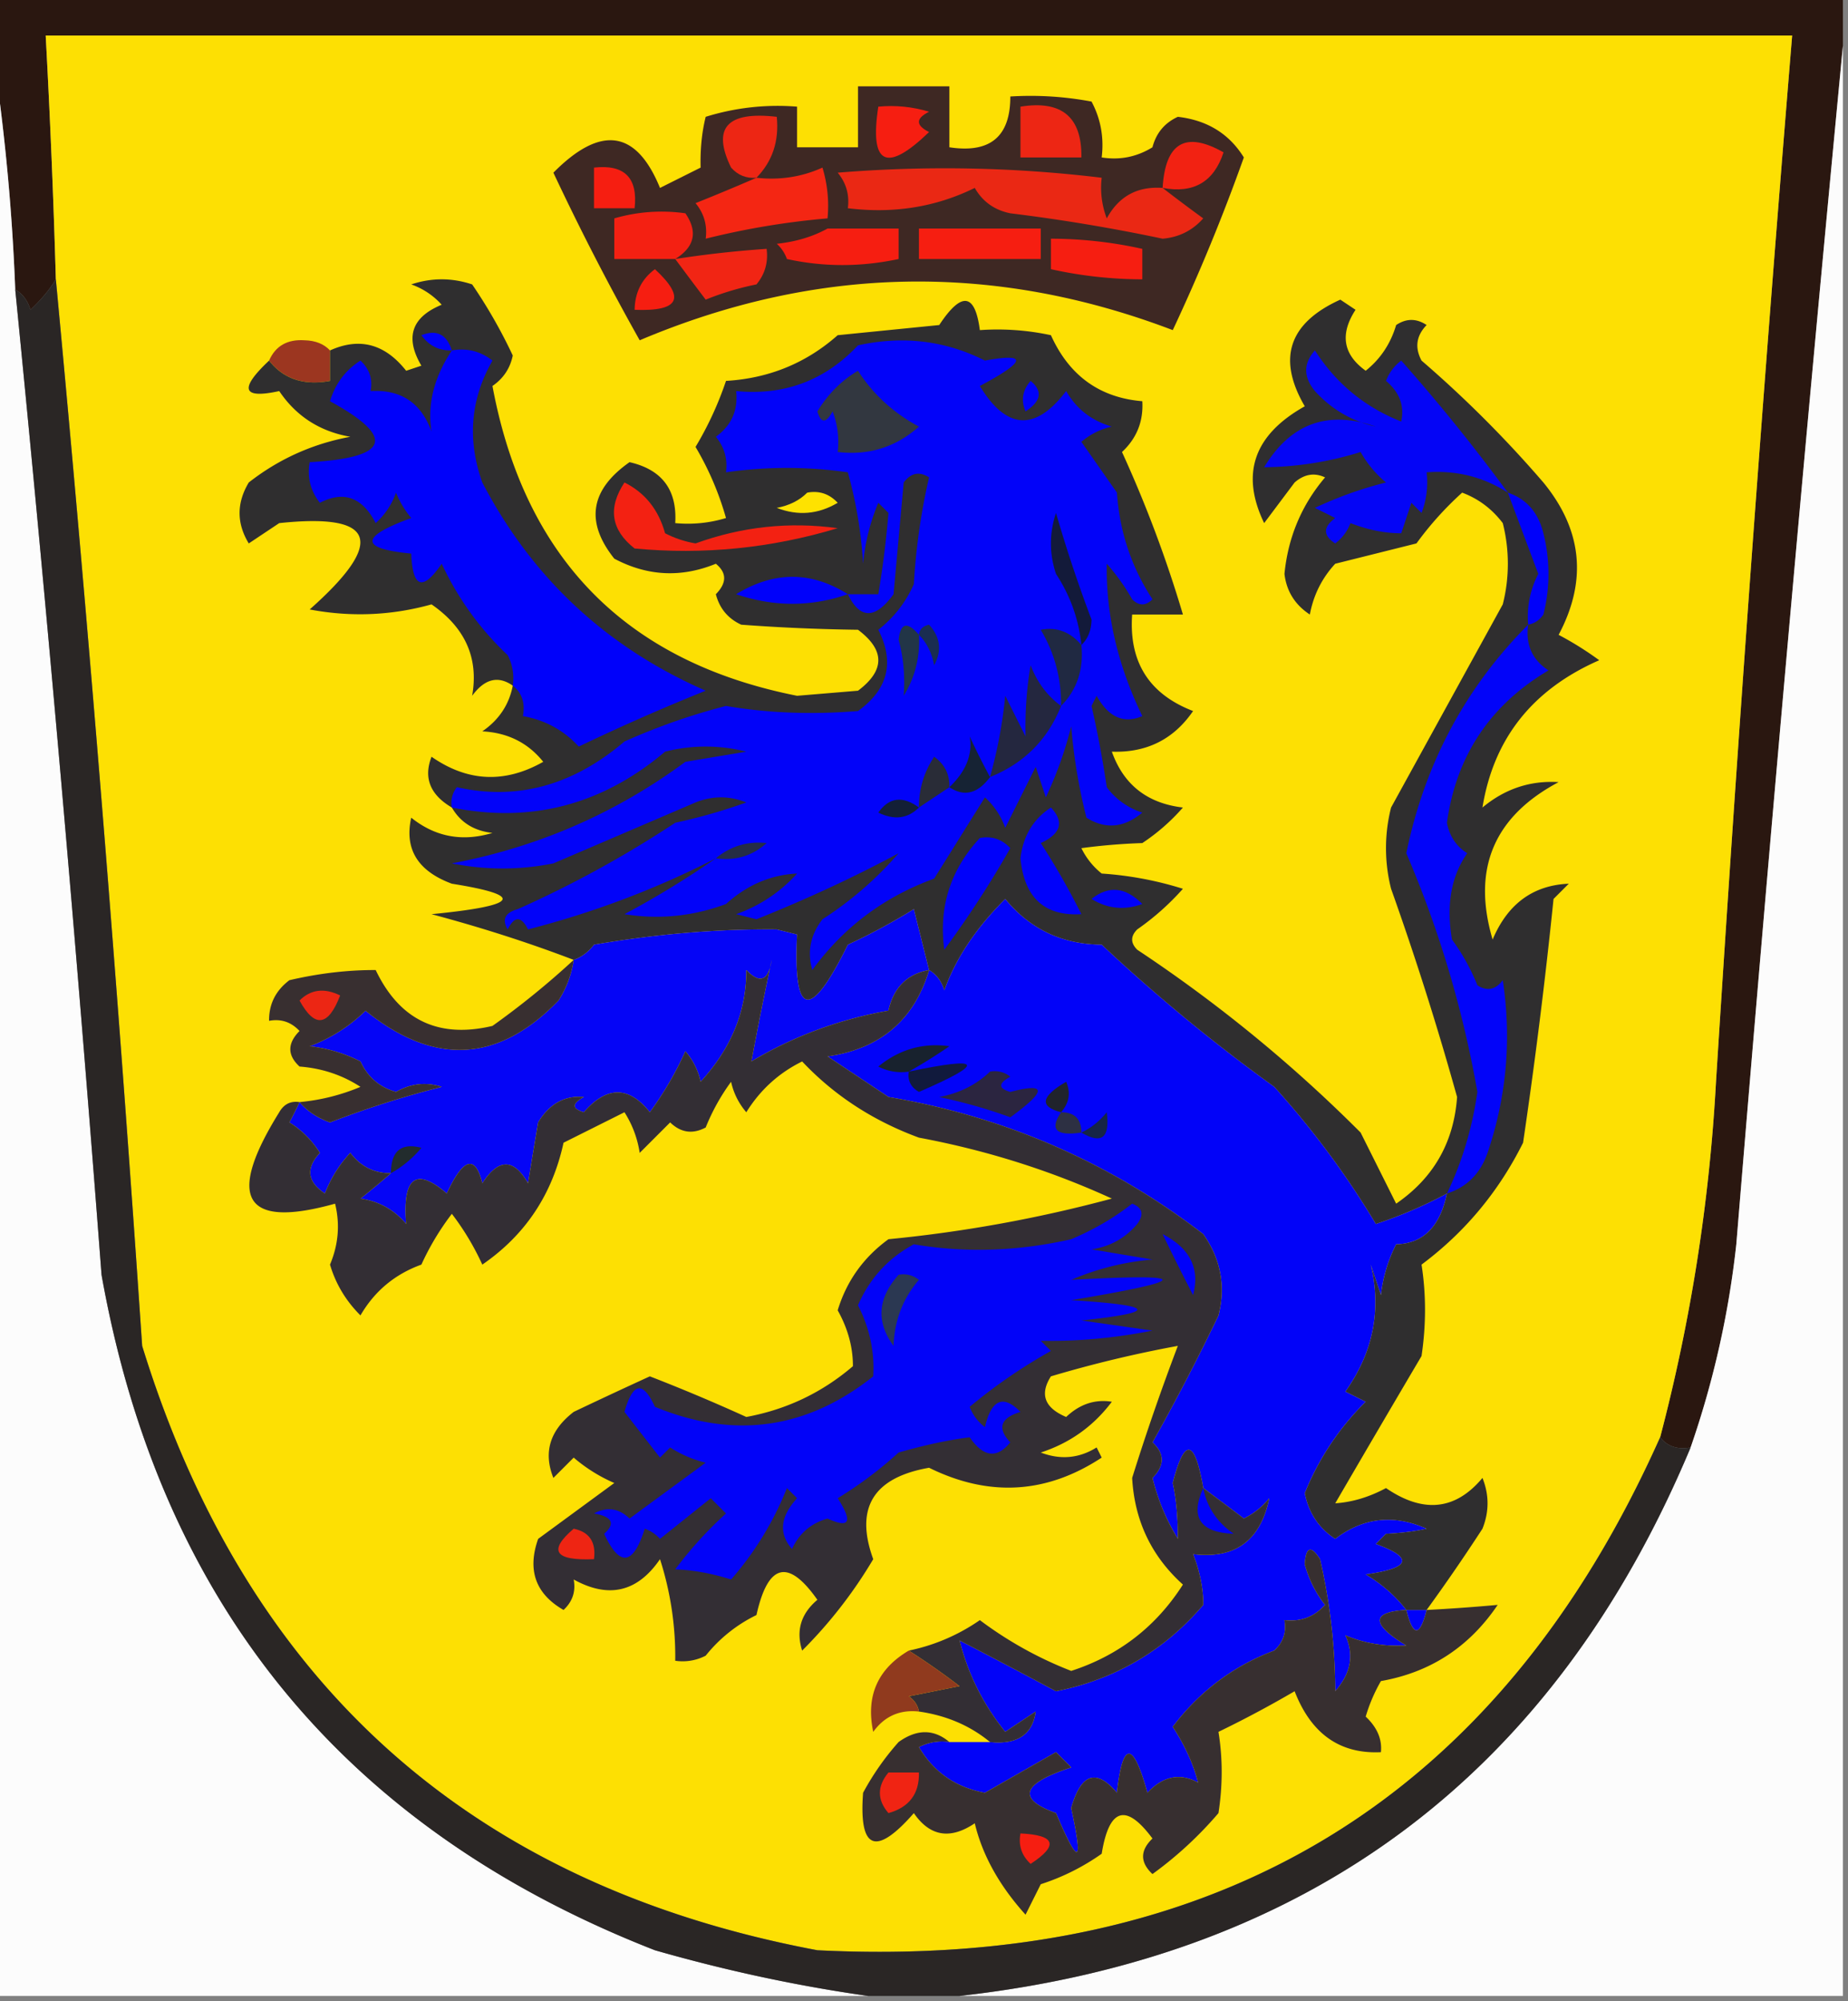 <svg xmlns="http://www.w3.org/2000/svg" width="182" height="197" style="shape-rendering:geometricPrecision;text-rendering:geometricPrecision;image-rendering:optimizeQuality;fill-rule:evenodd;clip-rule:evenodd"><rect width="100%" height="100%" fill="#808080" stroke="none"/><path style="opacity:1" fill="#2a1710" d="M-.5-.5h182v5a8861.094 8861.094 0 0 0-10.5 118 91.091 91.091 0 0 1-4.5 20c-1.291.237-2.291-.096-3-1a174.89 174.89 0 0 0 5.5-35c2.171-34.367 4.671-68.7 7.5-103H4.5c.435 7.995.769 15.995 1 24-.626 1.029-1.459 2.029-2.5 3-.278-.916-.778-1.582-1.5-2a210.974 210.974 0 0 0-2-22v-7z"/><path style="opacity:1" fill="#fde003" d="M163.5 141.5c-15.921 35.647-43.588 52.48-83 50.5-34.077-6.405-56.243-26.238-66.5-59.5a3992.44 3992.44 0 0 0-8.5-105 940.517 940.517 0 0 0-1-24h172a5377.244 5377.244 0 0 0-7.5 103 174.89 174.89 0 0 1-5.5 35z"/><path style="opacity:1" fill="#fcfcfc" d="M181.5 4.5v192h-87c34.542-3.867 58.542-21.867 72-54a91.091 91.091 0 0 0 4.5-20 8861.094 8861.094 0 0 1 10.5-118zM-.5 6.5a210.974 210.974 0 0 1 2 22 4210.336 4210.336 0 0 1 8.5 97c5.767 32.386 23.934 54.553 54.5 66.5 7.038 2.015 14.038 3.515 21 4.5h-86V6.5z"/><path style="opacity:1" fill="#3e2823" d="M84.5 8.5h9v6c4.012.613 6.012-1.054 6-5a32.438 32.438 0 0 1 8 .5c.906 1.7 1.239 3.533 1 5.5 1.788.285 3.455-.048 5-1 .365-1.402 1.199-2.402 2.5-3 2.887.332 5.054 1.665 6.5 4a191.185 191.185 0 0 1-7 17c-17.586-6.695-35.086-6.362-52.5 1A254.827 254.827 0 0 1 54.5 17c4.667-4.711 8.167-4.211 10.5 1.5l4-2c-.046-1.813.12-3.48.5-5a23.843 23.843 0 0 1 9-1v4h6v-6z"/><path style="opacity:1" fill="#f22212" d="M114.5 18.5c.263-4.455 2.263-5.622 6-3.5-.95 2.91-2.95 4.077-6 3.5z"/><path style="opacity:1" fill="#ed2614" d="M74.5 17.5c-.996.086-1.83-.248-2.5-1-1.905-3.904-.405-5.57 4.5-5 .241 2.386-.425 4.386-2 6zM100.5 10.5c4.06-.652 6.06 1.015 6 5h-6v-5z"/><path style="opacity:1" fill="#f61e11" d="M86.5 10.5c1.7-.16 3.366.007 5 .5-1.333.667-1.333 1.333 0 2-4.21 4.063-5.876 3.23-5-2.5zM58.5 16.5c3-.333 4.333 1 4 4h-4v-4z"/><path style="opacity:1" fill="#f42613" d="M74.5 17.5c2.293.256 4.46-.077 6.5-1 .493 1.634.66 3.3.5 5a76.288 76.288 0 0 0-12 2c.17-1.322-.163-2.489-1-3.5a217.163 217.163 0 0 0 6-2.5z"/><path style="opacity:1" fill="#ea2814" d="M114.5 18.5c1.265.98 2.599 1.98 4 3-1.059 1.196-2.393 1.863-4 2a175.864 175.864 0 0 0-15-2.5c-1.56-.318-2.728-1.15-3.5-2.5-3.836 1.889-8.003 2.555-12.5 2 .17-1.322-.163-2.489-1-3.5 8.694-.71 17.36-.544 26 .5a8.43 8.43 0 0 0 .5 4c1.186-2.177 3.019-3.177 5.5-3z"/><path style="opacity:1" fill="#f42012" d="M66.5 25.5h-6v-4a16.603 16.603 0 0 1 7-.5c1.243 1.816.91 3.316-1 4.5z"/><path style="opacity:1" fill="#f61e11" d="M81.5 22.5h7v3c-3.713.793-7.38.793-11 0a3.646 3.646 0 0 0-1-1.5c1.882-.198 3.548-.698 5-1.5zM90.5 22.5h12v3h-12v-3zM103.5 23.5c3.045.008 6.045.341 9 1v3a41.742 41.742 0 0 1-9-1v-3z"/><path style="opacity:1" fill="#f12514" d="M66.5 25.5c2.982-.463 5.982-.796 9-1 .17 1.322-.163 2.489-1 3.5a28.04 28.04 0 0 0-5 1.5 493.061 493.061 0 0 1-3-4z"/><path style="opacity:1" fill="#f61e11" d="M64.5 26.5c3.077 2.843 2.41 4.177-2 4 .027-1.7.694-3.033 2-4z"/><path style="opacity:1" fill="#9c3620" d="M32.5 34.5v3c-2.582.475-4.582-.192-6-2 .634-1.447 1.8-2.113 3.5-2 1.07.028 1.903.361 2.5 1z"/><path style="opacity:1" fill="#2f2e2f" d="M140.5 158.5h-2c-1.074-1.385-2.407-2.551-4-3.5 4.432-.623 4.765-1.623 1-3l1-1c1.585-.085 2.918-.251 4-.5-3.236-1.441-6.236-1.108-9 1-1.612-1.049-2.612-2.549-3-4.5a26.63 26.63 0 0 1 6-9l-2-1c2.737-3.854 3.57-8.02 2.5-12.5l1 3a14.72 14.72 0 0 1 1.5-5c2.659-.067 4.326-1.734 5-5a43.859 43.859 0 0 1-7 3 85.133 85.133 0 0 0-10-13.5 169.815 169.815 0 0 1-17-14c-3.886-.026-7.052-1.526-9.5-4.5-2.885 2.867-4.885 5.867-6 9-.278-.916-.778-1.582-1.5-2l-1.5-6a60.727 60.727 0 0 1-6.5 3.5c-3.722 7.537-5.388 7.204-5-1l-2-.5c-5.869-.053-11.869.447-18 1.5-.544.717-1.21 1.217-2 1.5-4.37-1.673-9.036-3.173-14-4.5 8.61-.841 9.278-1.841 2-3-3.355-1.242-4.689-3.409-4-6.5 2.367 1.895 5.034 2.395 8 1.5-1.82-.2-3.153-1.034-4-2.5-2.14-1.255-2.807-2.922-2-5 3.55 2.475 7.217 2.642 11 .5-1.497-1.87-3.497-2.87-6-3 1.641-1.129 2.641-2.629 3-4.5-1.44-1.01-2.772-.676-4 1 .656-3.705-.678-6.705-4-9-3.943 1.1-7.943 1.267-12 .5 7.535-6.68 6.535-9.514-3-8.5l-3 2c-1.206-1.984-1.206-3.984 0-6 2.957-2.312 6.29-3.812 10-4.5-2.996-.522-5.33-2.022-7-4.5-3.64.797-3.974-.203-1-3 1.418 1.808 3.418 2.475 6 2v-3c2.908-1.317 5.408-.65 7.5 2l1.5-.5c-1.64-2.776-.973-4.776 2-6a7.291 7.291 0 0 0-3-2c2-.667 4-.667 6 0a50.125 50.125 0 0 1 4 7c-.26 1.261-.926 2.261-2 3 3.166 17 13.166 27.166 30 30.5l6-.5c2.667-2 2.667-4 0-6-3.901-.05-7.734-.217-11.5-.5-1.301-.598-2.135-1.598-2.5-3 1.09-1.109 1.09-2.109 0-3-3.408 1.394-6.741 1.228-10-.5-2.88-3.61-2.38-6.777 1.5-9.5 3.198.73 4.698 2.73 4.5 6 1.7.16 3.366-.007 5-.5-.7-2.472-1.7-4.805-3-7a33.289 33.289 0 0 0 3-6.5c4.224-.25 7.891-1.75 11-4.5l10-1c2.193-3.324 3.526-3.157 4 .5a24.94 24.94 0 0 1 7 .5c1.799 3.983 4.799 6.15 9 6.5.117 1.983-.55 3.65-2 5a122.121 122.121 0 0 1 6 16h-5c-.333 4.667 1.667 7.833 6 9.5-1.912 2.788-4.579 4.121-8 4 1.155 3.254 3.489 5.087 7 5.5a19.897 19.897 0 0 1-4 3.5 59.608 59.608 0 0 0-6 .5 7.253 7.253 0 0 0 2 2.5 34.21 34.21 0 0 1 8 1.5 25.501 25.501 0 0 1-4.5 4c-.667.667-.667 1.333 0 2a141.639 141.639 0 0 1 22 18l3.5 7c3.681-2.528 5.681-6.028 6-10.5a304.493 304.493 0 0 0-6.5-20.5 16.242 16.242 0 0 1 0-8l11-20a16.242 16.242 0 0 0 0-8c-1.062-1.4-2.395-2.4-4-3a32.302 32.302 0 0 0-4.5 5l-8 2c-1.306 1.412-2.14 3.079-2.5 5-1.464-.959-2.297-2.292-2.5-4 .357-3.618 1.691-6.785 4-9.5-1.049-.492-2.049-.326-3 .5l-3 4c-2.346-4.86-1.012-8.693 4-11.5-2.742-4.702-1.575-8.202 3.5-10.5l1.5 1c-1.562 2.4-1.229 4.4 1 6 1.45-1.155 2.45-2.655 3-4.5 1-.667 2-.667 3 0-1.017 1.05-1.184 2.216-.5 3.5a114.071 114.071 0 0 1 12 12c3.835 4.673 4.335 9.673 1.5 15a32.042 32.042 0 0 1 4 2.5c-6.568 2.877-10.401 7.71-11.5 14.5 2.206-1.84 4.706-2.674 7.5-2.5-6.384 3.388-8.551 8.555-6.5 15.5 1.484-3.517 3.984-5.35 7.5-5.5l-1.5 1.5a538.546 538.546 0 0 1-3 24c-2.401 4.819-5.735 8.819-10 12 .456 2.928.456 5.928 0 9a2626.918 2626.918 0 0 0-8.5 14.5c1.678-.112 3.345-.612 5-1.5 3.678 2.514 6.845 2.181 9.5-1 .667 1.667.667 3.333 0 5a185.698 185.698 0 0 1-5.5 8z"/><path style="opacity:1" fill="#0204f9" d="M150.5 61.5c-.273 1.951.393 3.451 2 4.5-5.749 3.411-9.082 8.411-10 15 .255 1.326.922 2.326 2 3-1.583 2.266-2.083 5.1-1.5 8.5a20.509 20.509 0 0 1 2.5 4.5c.949.617 1.782.45 2.5-.5.878 5.796.378 11.463-1.5 17-.711 2.045-2.044 3.378-4 4 1.495-3.108 2.495-6.441 3-10a105.91 105.91 0 0 0-7-23.5c1.81-8.792 5.81-16.292 12-22.5z"/><path style="opacity:1" fill="#0001fa" d="M83.5 58.5c-3.623 1.258-7.29 1.258-11 0 3.726-2.279 7.393-2.279 11 0zM148.5 48.5c1.835.622 3.002 1.956 3.5 4a16.242 16.242 0 0 1 0 8c-.383.556-.883.89-1.5 1a9.107 9.107 0 0 1 1-5 2554.06 2554.06 0 0 1-3-8z"/><path style="opacity:1" fill="#fee200" d="M79.5 48.5c1.175-.219 2.175.114 3 1-1.921 1.141-3.921 1.308-6 .5 1.237-.232 2.237-.732 3-1.5z"/><path style="opacity:1" fill="#f32112" d="M61.5 47.5c2.022 1.007 3.355 2.674 4 5 .946.487 1.946.82 3 1 4.56-1.654 9.226-2.154 14-1.5-6.551 1.973-13.218 2.64-20 2-2.324-1.825-2.657-3.991-1-6.5z"/><path style="opacity:1" fill="#0001fa" d="M101.5 37.5c1.213.997 1.046 1.997-.5 3-.47-1.077-.303-2.077.5-3z"/><path style="opacity:1" fill="#0405f6" d="M148.5 48.5c-2.413-1.55-5.079-2.217-8-2a8.43 8.43 0 0 1-.5 4l-1-1-1 3c-1.583.007-3.249-.326-5-1a4.458 4.458 0 0 1-1.5 2c-1.211-.774-1.211-1.607 0-2.5l-2-1a38.108 38.108 0 0 1 7-2.5 10.756 10.756 0 0 1-2.5-3 32.96 32.96 0 0 1-9.5 1.5c2.608-4.313 6.274-5.647 11-4-2.369-.536-4.369-1.703-6-3.5-1.145-1.391-1.145-2.724 0-4 2.088 3.257 4.922 5.59 8.5 7 .333-1.547-.167-2.88-1.5-4a4.458 4.458 0 0 1 1.5-2 181.113 181.113 0 0 1 10.5 13z"/><path style="opacity:1" fill="#0001fa" d="M44.5 34.5c1.478-.262 2.811.071 4 1-2.169 3.79-2.502 7.79-1 12 4.904 9.403 12.237 16.236 22 20.5A208.131 208.131 0 0 0 57 73.5c-1.482-1.612-3.315-2.612-5.5-3 .237-1.291-.096-2.291-1-3a4.932 4.932 0 0 0-.5-3c-2.715-2.557-4.882-5.557-6.5-9-1.867 2.73-2.867 2.396-3-1-5.086-.481-5.086-1.648 0-3.5a9.468 9.468 0 0 1-1.5-2.5 7.291 7.291 0 0 1-2 3c-1.316-2.547-3.15-3.214-5.5-2-.929-1.189-1.262-2.522-1-4 7.851-.44 8.518-2.44 2-6 .526-1.73 1.526-3.064 3-4 .886.825 1.219 1.825 1 3 2.99-.17 4.99 1.163 6 4-.43-2.681.236-5.348 2-8z"/><path style="opacity:1" fill="#0203f9" d="M70.5 84.5c-5.84 2.995-12.007 5.329-18.5 7-.667-1.333-1.333-1.333-2 0-.59-.984-.258-1.65 1-2A107.857 107.857 0 0 0 66.5 81a54.658 54.658 0 0 0 7-2c-1.667-.667-3.333-.667-5 0l-14 6a25.249 25.249 0 0 1-10 0c8.456-1.594 16.123-4.927 23-10l6-1a16.25 16.25 0 0 0-8 0c-6.191 5.236-13.191 7.069-21 5.5a2.428 2.428 0 0 1 .5-2c5.92 1.33 11.42-.17 16.5-4.5a62.503 62.503 0 0 1 10-3.5c4.1.703 8.433.87 13 .5 2.958-2.128 3.624-4.794 2-8a11.529 11.529 0 0 0 3.5-4.5c.207-3.59.707-7.09 1.5-10.5-.95-.617-1.782-.45-2.5.5l-1 11c-1.804 2.481-3.304 2.481-4.5 0h3c.44-2.609.773-5.276 1-8l-1-1a20.216 20.216 0 0 0-1.5 6 42.707 42.707 0 0 0-1.5-9 41.86 41.86 0 0 0-12 0c.17-1.322-.163-2.489-1-3.5 1.537-1.11 2.204-2.61 2-4.5 4.744.46 8.744-1.04 12-4.5 4.418-.976 8.585-.476 12.5 1.5 4.251-.776 4.084.058-.5 2.5 2.628 4.326 5.461 4.492 8.5.5 1.008 1.759 2.508 2.926 4.5 3.5a6.807 6.807 0 0 0-3 1.5l3.5 5c.26 3.831 1.427 7.331 3.5 10.5-.667.667-1.333.667-2 0a20.495 20.495 0 0 0-2.5-3.5c-.089 4.987 1.077 9.987 3.5 15-1.829.782-3.329.116-4.5-2l-.5 1a106.44 106.44 0 0 1 1.5 8 6.977 6.977 0 0 0 3.5 2.5c-1.798 1.505-3.632 1.672-5.5.5a54.164 54.164 0 0 1-1.5-9 38.072 38.072 0 0 1-2.5 7l-1-3-3 6a7.291 7.291 0 0 0-2-3l-5 8c-4.937 1.796-8.937 4.796-12 9-.52-1.789-.187-3.456 1-5a34.692 34.692 0 0 0 7.5-6.5c-4.377 2.35-9.044 4.516-14 6.5l-2-.5a14.582 14.582 0 0 0 6-4c-2.598.126-4.931 1.126-7 3-3.267 1.213-6.6 1.546-10 1a89.98 89.98 0 0 0 9-5.5z"/><path style="opacity:1" fill="#1a2d51" d="M90.5 62.5c.06-.543.393-.876 1-1 1.114 1.223 1.28 2.556.5 4-.232-1.237-.732-2.237-1.5-3z"/><path style="opacity:1" fill="#223547" d="M90.5 62.5a10.1 10.1 0 0 1-1.5 6c.14-1.962-.026-3.796-.5-5.5.183-1.684.85-1.85 2-.5z"/><path style="opacity:1" fill="#131a3a" d="M106.5 63.5c-.255-2.516-1.089-4.85-2.5-7-.667-2-.667-4 0-6a137.482 137.482 0 0 0 3.5 10.5c-.028 1.07-.361 1.903-1 2.5z"/><path style="opacity:1" fill="#323740" d="M84.5 36.5c1.477 2.307 3.477 4.14 6 5.5-2.27 2.023-4.936 2.856-8 2.5a8.434 8.434 0 0 0-.5-4c-.654 1.196-1.154 1.196-1.5 0 1.049-1.716 2.382-3.049 4-4z"/><path style="opacity:1" fill="#0001fa" d="M44.5 34.5c-1.256.039-2.256-.461-3-1.5 1.498-.585 2.498-.085 3 1.5z"/><path style="opacity:1" fill="#202942" d="M106.5 63.5c.241 2.398-.426 4.398-2 6 .034-2.698-.633-5.198-2-7.5 1.566-.3 2.899.2 4 1.5z"/><path style="opacity:1" fill="#24273f" d="M104.5 69.5c-1.32 3.32-3.653 5.653-7 7a46.14 46.14 0 0 0 1.5-8l2 4c-.053-2.436.113-4.77.5-7 .65 1.684 1.65 3.017 3 4z"/><path style="opacity:1" fill="#162334" d="M97.5 76.5c-1.205 1.638-2.538 1.97-4 1 1.644-1.568 2.31-3.235 2-5a70.679 70.679 0 0 0 2 4z"/><path style="opacity:1" fill="#292c37" d="m93.5 77.5-3 2c-.009-1.808.491-3.475 1.5-5 1.039.744 1.539 1.744 1.5 3z"/><path style="opacity:1" fill="#131f37" d="M90.5 79.5c-1.1 1.098-2.434 1.265-4 .5 1.064-1.51 2.397-1.677 4-.5z"/><path style="opacity:1" fill="#0001fa" d="M103.5 79.5c1.328 1.41.995 2.576-1 3.5a72.598 72.598 0 0 1 4 7c-3.628.215-5.628-1.619-6-5.5.257-2.192 1.257-3.86 3-5zM96.5 82.5c1.175-.219 2.175.114 3 1a99.49 99.49 0 0 1-6.5 10c-.568-4.202.599-7.87 3.5-11z"/><path style="opacity:1" fill="#252d46" d="M70.5 84.5c1.442-1.203 3.11-1.703 5-1.5-1.405 1.27-3.071 1.77-5 1.5z"/><path style="opacity:1" fill="#0001fa" d="M107.5 88.5c1.685-1.344 3.352-1.177 5 .5-1.765.64-3.432.473-5-.5z"/><path style="opacity:1" fill="#0203f8" d="M142.5 117.5c-.674 3.266-2.341 4.933-5 5a14.72 14.72 0 0 0-1.5 5l-1-3c1.07 4.48.237 8.646-2.5 12.5l2 1a26.63 26.63 0 0 0-6 9c.388 1.951 1.388 3.451 3 4.5 2.764-2.108 5.764-2.441 9-1-1.082.249-2.415.415-4 .5l-1 1c3.765 1.377 3.432 2.377-1 3 1.593.949 2.926 2.115 4 3.5-3.47.21-3.47 1.377 0 3.5-2.155.116-4.155-.217-6-1 .886 1.902.553 3.735-1 5.5a58.884 58.884 0 0 0-1.5-13c-.889-1.388-1.389-1.222-1.5.5a11.295 11.295 0 0 0 2 4c-1.063 1.188-2.397 1.688-4 1.5.219 1.175-.114 2.175-1 3-4.018 1.509-7.351 4.009-10 7.5 1.196 1.834 2.029 3.667 2.5 5.5-1.779-.979-3.445-.646-5 1-1.423-5.121-2.423-5.121-3 0-2.032-2.405-3.532-1.905-4.5 1.5 1.226 5.601.726 5.768-1.5.5-3.89-1.404-3.39-2.904 1.5-4.5l-1.5-1.5c-2.349 1.34-4.683 2.674-7 4-2.864-.52-5.03-2.02-6.5-4.5a4.934 4.934 0 0 1 3-.5h4c2.683.273 4.183-.727 4.5-3l-3 2c-2.172-2.696-3.672-5.696-4.5-9a720.8 720.8 0 0 1 9.5 5c5.828-1.167 10.661-4 14.5-8.5.007-1.583-.326-3.249-1-5 4.135.507 6.635-1.326 7.5-5.5a7.248 7.248 0 0 1-2.5 2 514.367 514.367 0 0 0-4-3c-.842-4.845-1.842-5.012-3-.5.347 1.569.514 3.402.5 5.5a20.992 20.992 0 0 1-2.5-6c1.211-1.22 1.211-2.387 0-3.5a223.074 223.074 0 0 0 6.5-12.5c.725-2.877.225-5.543-1.5-8-9.17-7.05-19.503-11.55-31-13.5l-6-4c5.193-.748 8.526-3.582 10-8.5.722.418 1.222 1.084 1.5 2 1.115-3.133 3.115-6.133 6-9 2.448 2.974 5.614 4.474 9.5 4.5a169.815 169.815 0 0 0 17 14 85.133 85.133 0 0 1 10 13.5 43.859 43.859 0 0 0 7-3z"/><path style="opacity:1" fill="#0505f6" d="M91.5 95.5c-2.162.397-3.495 1.73-4 4-4.865.863-9.365 2.53-13.5 5a337.09 337.09 0 0 1 2-10c-.324 2.069-1.157 2.402-2.5 1 .029 4.038-1.471 7.704-4.5 11a6.807 6.807 0 0 0-1.5-3 33.218 33.218 0 0 1-3.5 6c-2.072-2.594-4.239-2.594-6.5 0-1.196-.346-1.196-.846 0-1.5-1.887-.163-3.387.671-4.5 2.5l-1 6c-1.402-2.473-2.902-2.473-4.5 0-.697-2.844-1.864-2.511-3.5 1-3.031-2.608-4.365-1.608-4 3-1.171-1.393-2.671-2.227-4.5-2.5a81.819 81.819 0 0 0 3-2.5c-1.643.02-2.976-.647-4-2a12.412 12.412 0 0 0-2.5 4c-1.744-1.149-1.91-2.483-.5-4a9.433 9.433 0 0 0-3-3c.363-.683.696-1.35 1-2 .761.891 1.761 1.558 3 2a95.252 95.252 0 0 1 11-3.5c-1.535-.496-3.035-.33-4.5.5-1.622-.454-2.788-1.454-3.5-3a14.72 14.72 0 0 0-5-1.5 15.83 15.83 0 0 0 5.5-3.5c6.75 5.462 13.084 5.128 19-1a10.123 10.123 0 0 0 1.5-4c.79-.283 1.456-.783 2-1.5 6.131-1.053 12.131-1.553 18-1.5l2 .5c-.388 8.204 1.278 8.537 5 1a60.727 60.727 0 0 0 6.5-3.5l1.5 6z"/><path style="opacity:1" fill="#382f30" d="M56.5 94.5a10.123 10.123 0 0 1-1.5 4c-5.916 6.128-12.25 6.462-19 1a15.83 15.83 0 0 1-5.5 3.5 14.72 14.72 0 0 1 5 1.5c.712 1.546 1.878 2.546 3.5 3 1.465-.83 2.965-.996 4.5-.5a95.252 95.252 0 0 0-11 3.5c-1.239-.442-2.239-1.109-3-2a20.11 20.11 0 0 0 6-1.5c-1.785-1.163-3.785-1.83-6-2-1.211-1.113-1.211-2.28 0-3.5-.825-.886-1.825-1.219-3-1-.02-1.643.647-2.976 2-4 2.909-.677 5.742-1.01 8.5-1 2.353 4.926 6.186 6.76 11.5 5.5a81.18 81.18 0 0 0 8-6.5z"/><path style="opacity:1" fill="#ec2614" d="M29.5 98.5c1.1-1.098 2.434-1.265 4-.5-1.175 3.063-2.509 3.23-4 .5z"/><path style="opacity:1" fill="#18222e" d="M89.5 105.5a4.934 4.934 0 0 1-3-.5c2.076-1.693 4.409-2.36 7-2a51.239 51.239 0 0 1-4 2.5z"/><path style="opacity:1" fill="#111a3d" d="M89.5 105.5c7.298-1.535 7.632-.868 1 2-.797-.457-1.13-1.124-1-2z"/><path style="opacity:1" fill="#2b2540" d="M97.5 105.5a2.429 2.429 0 0 1 2 .5c-1.196.654-1.196 1.154 0 1.5 3.608-.951 3.608-.118 0 2.5-2.129-.788-4.462-1.455-7-2 1.991-.374 3.658-1.207 5-2.5z"/><path style="opacity:1" fill="#20232c" d="M104.5 109.5c-2.157-.553-1.99-1.553.5-3 .47 1.077.303 2.077-.5 3z"/><path style="opacity:1" fill="#2d3043" d="M104.5 109.5c1.333 0 2 .667 2 2-2.493.369-3.16-.297-2-2z"/><path style="opacity:1" fill="#162546" d="M106.5 111.5c.958-.453 1.792-1.119 2.5-2 .329 2.521-.504 3.188-2.5 2z"/><path style="opacity:1" fill="#332e34" d="M91.5 95.5c-1.474 4.918-4.807 7.752-10 8.5l6 4c11.497 1.95 21.83 6.45 31 13.5 1.725 2.457 2.225 5.123 1.5 8a223.074 223.074 0 0 1-6.5 12.5c1.211 1.113 1.211 2.28 0 3.5a20.992 20.992 0 0 0 2.5 6c.014-2.098-.153-3.931-.5-5.5 1.158-4.512 2.158-4.345 3 .5 1.315.976 2.648 1.976 4 3a7.248 7.248 0 0 0 2.5-2c-.865 4.174-3.365 6.007-7.5 5.5.674 1.751 1.007 3.417 1 5-3.839 4.5-8.672 7.333-14.5 8.5a720.8 720.8 0 0 0-9.5-5c.828 3.304 2.328 6.304 4.5 9l3-2c-.317 2.273-1.817 3.273-4.5 3-1.96-1.613-4.294-2.613-7-3-.11-.617-.444-1.117-1-1.5l5-1a70.025 70.025 0 0 0-5-3.5 18.964 18.964 0 0 0 7-3 37.679 37.679 0 0 0 9 5c4.69-1.525 8.357-4.359 11-8.5-3.1-2.792-4.767-6.292-5-10.5a229.469 229.469 0 0 1 4.5-13c-4.19.768-8.356 1.768-12.5 3-1.127 1.769-.627 3.103 1.5 4 1.337-1.265 2.837-1.765 4.5-1.5-1.805 2.403-4.138 4.07-7 5 1.941.743 3.774.576 5.5-.5l.5 1c-5.432 3.575-11.1 3.908-17 1-5.5.965-7.333 3.965-5.5 9a45.33 45.33 0 0 1-7 9c-.624-1.964-.124-3.631 1.5-5-2.87-4.085-4.87-3.585-6 1.5a14.506 14.506 0 0 0-5 4 4.934 4.934 0 0 1-3 .5 31.29 31.29 0 0 0-1.5-10c-2.219 3.239-5.052 3.906-8.5 2 .219 1.175-.114 2.175-1 3-2.757-1.588-3.59-3.921-2.5-7l7.5-5.5a15.645 15.645 0 0 1-4-2.5l-2 2c-1.01-2.526-.343-4.692 2-6.5a530.685 530.685 0 0 1 7.5-3.5 180.388 180.388 0 0 1 9.5 4c3.961-.731 7.461-2.397 10.5-5 .004-1.868-.496-3.702-1.5-5.5.876-2.879 2.542-5.213 5-7a134.496 134.496 0 0 0 22-4c-6.03-2.761-12.363-4.761-19-6-4.522-1.663-8.355-4.163-11.5-7.5-2.296 1.128-4.13 2.795-5.5 5a6.807 6.807 0 0 1-1.5-3 20.515 20.515 0 0 0-2.5 4.5c-1.284.684-2.45.517-3.5-.5l-3 3a10.255 10.255 0 0 0-1.5-4l-6 3c-1.105 5.093-3.771 9.093-8 12a25.866 25.866 0 0 0-3-5 25.866 25.866 0 0 0-3 5c-2.61.943-4.61 2.61-6 5-1.435-1.429-2.435-3.095-3-5 .831-1.973.998-3.973.5-6-8.95 2.503-10.784-.497-5.5-9 .457-.798 1.124-1.131 2-1-.304.65-.637 1.317-1 2a9.433 9.433 0 0 1 3 3c-1.41 1.517-1.244 2.851.5 4a12.412 12.412 0 0 1 2.5-4c1.024 1.353 2.357 2.02 4 2-.93.815-1.93 1.648-3 2.5 1.829.273 3.329 1.107 4.5 2.5-.365-4.608.969-5.608 4-3 1.636-3.511 2.803-3.844 3.5-1 1.598-2.473 3.098-2.473 4.5 0l1-6c1.113-1.829 2.613-2.663 4.5-2.5-1.196.654-1.196 1.154 0 1.5 2.261-2.594 4.428-2.594 6.5 0a33.218 33.218 0 0 0 3.5-6 6.807 6.807 0 0 1 1.5 3c3.029-3.296 4.529-6.962 4.5-11 1.343 1.402 2.176 1.069 2.5-1a337.09 337.09 0 0 0-2 10c4.135-2.47 8.635-4.137 13.5-5 .505-2.27 1.838-3.603 4-4z"/><path style="opacity:1" fill="#0001fa" d="M114.5 121.5c2.695 1.384 3.695 3.384 3 6a239.564 239.564 0 0 1-3-6z"/><path style="opacity:1" fill="#0203f8" d="M111.5 118.5c1.025.397 1.192 1.063.5 2-1.171 1.393-2.671 2.227-4.5 2.5l6 1a25.777 25.777 0 0 0-8 2c11.985-.661 11.985.006 0 2 8.334.521 8.667 1.187 1 2l7 1c-3.792.741-7.458 1.074-11 1l1 1a52.565 52.565 0 0 0-8 5.5 4.451 4.451 0 0 0 1.5 2c.639-2.728 1.806-3.228 3.5-1.5-1.981.605-2.315 1.605-1 3-1.319 1.628-2.652 1.461-4-.5-2.076.258-4.41.758-7 1.5a39.407 39.407 0 0 1-6 4.5c1.51 2.338 1.177 3.004-1 2-1.634.468-2.8 1.468-3.5 3-1.328-1.522-1.162-3.189.5-5l-1-1a31.104 31.104 0 0 1-5.5 9c-1.889-.597-3.722-.931-5.5-1a38.91 38.91 0 0 1 5-5.5l-1.5-1.5-5 4a3.647 3.647 0 0 0-1.5-1c-1.143 3.625-2.476 3.791-4 .5 1.134-1.016.8-1.683-1-2 1.284-.684 2.45-.517 3.5.5l7.5-5.5a11.339 11.339 0 0 1-3.5-1.5l-1 1-3.5-4.5c.82-2.914 1.82-3.081 3-.5 7.787 3.208 14.954 2.208 21.5-3 .148-2.405-.352-4.739-1.5-7 1.153-2.652 2.987-4.652 5.5-6 5.05.863 10.216.696 15.5-.5 2.227-.941 4.227-2.108 6-3.5z"/><path style="opacity:1" fill="#2b3852" d="M88.5 125.5a2.429 2.429 0 0 1 2 .5c-1.574 1.826-2.407 3.993-2.5 6.5-1.734-2.363-1.567-4.696.5-7z"/><path style="opacity:1" fill="#222c2d" d="M38.5 115.5c.01-2.186 1.01-3.019 3-2.5a10.526 10.526 0 0 1-3 2.5z"/><path style="opacity:1" fill="#2a2625" d="M5.5 27.5a3992.44 3992.44 0 0 1 8.5 105c10.257 33.262 32.423 53.095 66.5 59.5 39.412 1.98 67.079-14.853 83-50.5.709.904 1.709 1.237 3 1-13.458 32.133-37.458 50.133-72 54h-9c-6.962-.985-13.962-2.485-21-4.5-30.566-11.947-48.733-34.114-54.5-66.5a4210.336 4210.336 0 0 0-8.5-97c.722.418 1.222 1.084 1.5 2 1.041-.971 1.874-1.971 2.5-3z"/><path style="opacity:1" fill="#903a1e" d="M89.5 162.5a70.025 70.025 0 0 1 5 3.5l-5 1c.556.383.89.883 1 1.5-1.89-.203-3.39.463-4.5 2-.741-3.516.425-6.183 3.5-8z"/><path style="opacity:1" fill="#ee2513" d="M56.5 150.5c1.548.321 2.215 1.321 2 3-3.873.166-4.54-.834-2-3z"/><path style="opacity:1" fill="#0001fa" d="M118.5 146.5c.359 1.871 1.359 3.371 3 4.5-3.305-.12-4.305-1.62-3-4.5z"/><path style="opacity:1" fill="#372f30" d="M138.5 158.5c.667 2.667 1.333 2.667 2 0a179.42 179.42 0 0 0 7-.5c-2.803 4.146-6.636 6.646-11.5 7.5a16.2 16.2 0 0 0-1.5 3.5c1.127 1.057 1.627 2.223 1.5 3.5-4.037.197-6.87-1.803-8.5-6a108.267 108.267 0 0 1-7.5 4c.422 2.598.422 5.264 0 8a37.41 37.41 0 0 1-6.5 6c-1.231-1.151-1.231-2.317 0-3.5-2.603-3.507-4.27-3.007-5 1.5a22.136 22.136 0 0 1-6 3l-1.5 3c-2.586-2.866-4.253-5.866-5-9-2.42 1.631-4.42 1.297-6-1-3.755 4.288-5.422 3.621-5-2a26.078 26.078 0 0 1 3.5-5c1.799-1.288 3.465-1.288 5 0a4.934 4.934 0 0 0-3 .5c1.47 2.48 3.636 3.98 6.5 4.5 2.317-1.326 4.651-2.66 7-4l1.5 1.5c-4.89 1.596-5.39 3.096-1.5 4.5 2.226 5.268 2.726 5.101 1.5-.5.968-3.405 2.468-3.905 4.5-1.5.577-5.121 1.577-5.121 3 0 1.555-1.646 3.221-1.979 5-1-.471-1.833-1.304-3.666-2.5-5.5 2.649-3.491 5.982-5.991 10-7.5.886-.825 1.219-1.825 1-3 1.603.188 2.937-.312 4-1.5a11.295 11.295 0 0 1-2-4c.111-1.722.611-1.888 1.5-.5a58.884 58.884 0 0 1 1.5 13c1.553-1.765 1.886-3.598 1-5.5 1.845.783 3.845 1.116 6 1-3.47-2.123-3.47-3.29 0-3.5z"/><path style="opacity:1" fill="#f02413" d="M87.5 174.5h3c.05 2.09-.95 3.423-3 4-1.126-1.308-1.126-2.642 0-4z"/><path style="opacity:1" fill="#0001fa" d="M138.5 158.5h2c-.667 2.667-1.333 2.667-2 0z"/><path style="opacity:1" fill="#f61e11" d="M100.5 180.5c3.457.167 3.79 1.167 1 3-.886-.825-1.219-1.825-1-3z"/></svg>